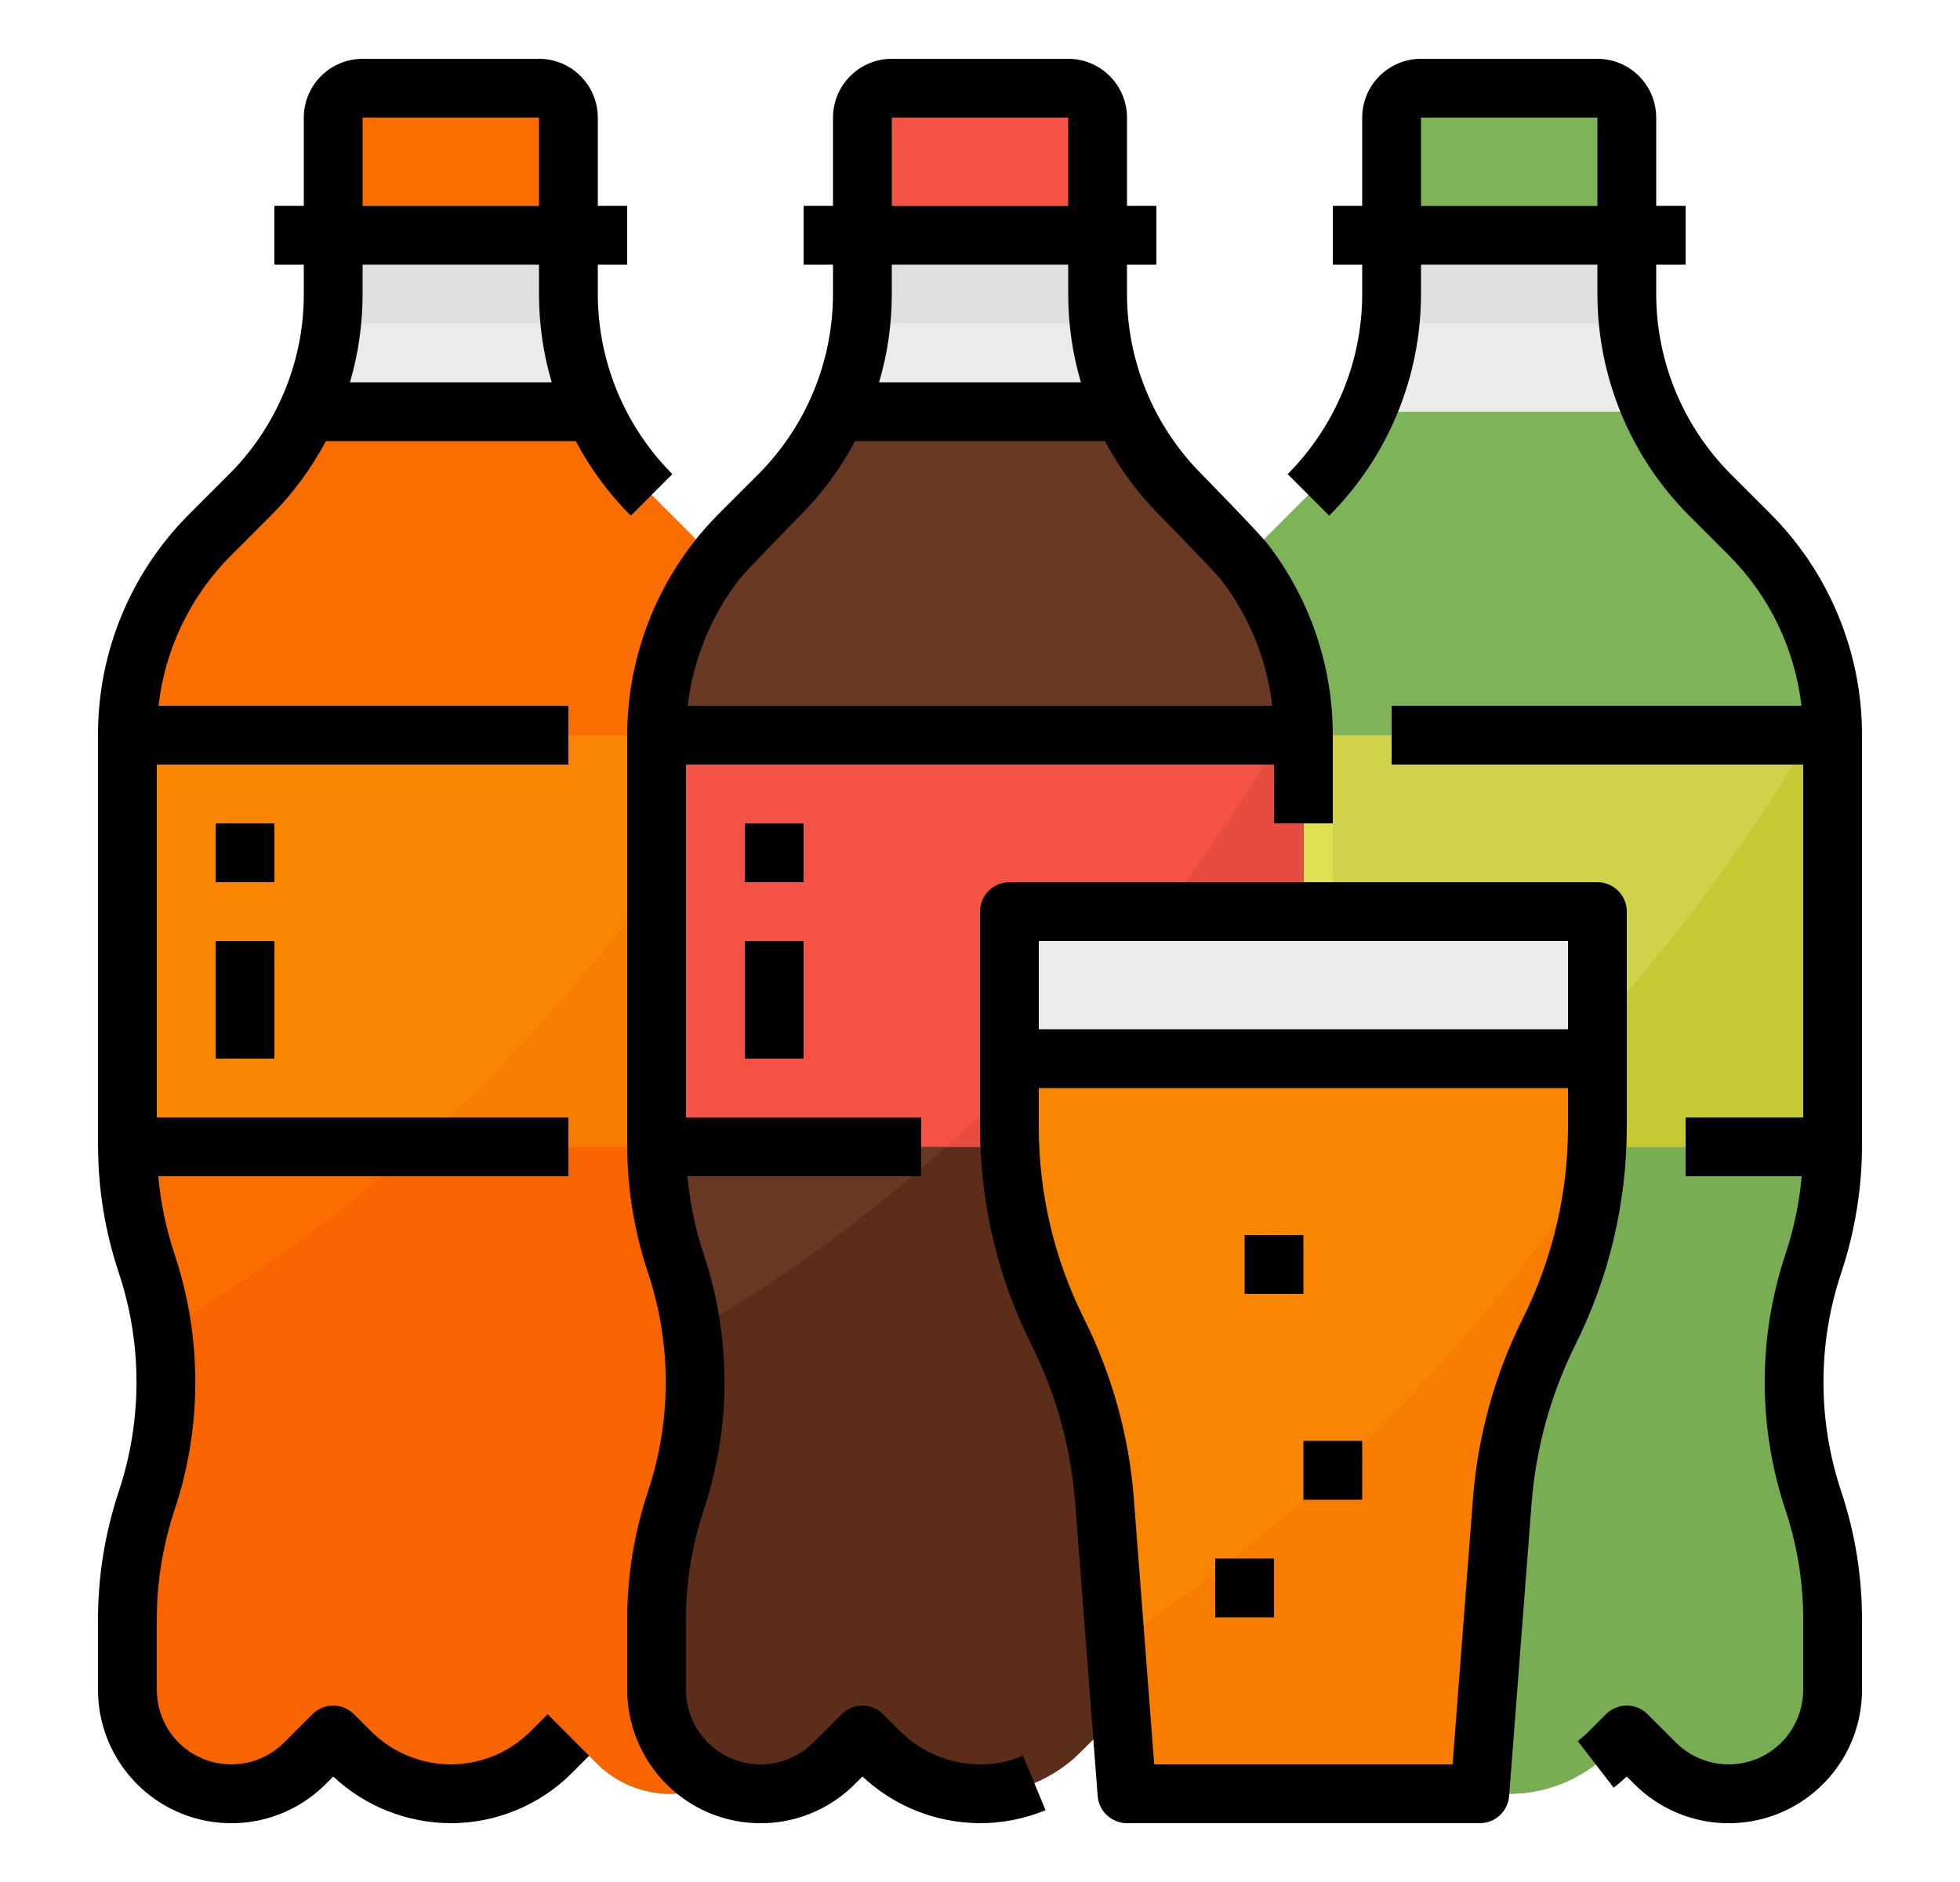 <svg width="25" height="24" viewBox="0 0 25 24" fill="none" xmlns="http://www.w3.org/2000/svg">
<path d="M23.129 16.112C22.802 17.094 22.802 18.156 23.129 19.138C23.292 19.626 23.375 20.137 23.375 20.652V21.549C23.375 21.812 23.297 22.068 23.151 22.286C23.006 22.504 22.799 22.674 22.557 22.774C22.314 22.874 22.048 22.901 21.791 22.85C21.534 22.799 21.297 22.672 21.112 22.487L20.75 22.125L20.53 22.345C20.191 22.684 19.73 22.875 19.25 22.875C18.77 22.875 18.309 22.684 17.97 22.345L17.75 22.125L17.388 22.487C17.203 22.672 16.966 22.799 16.709 22.85C16.452 22.901 16.186 22.874 15.943 22.774C15.701 22.674 15.494 22.504 15.348 22.286C15.203 22.068 15.125 21.812 15.125 21.549V20.652C15.125 20.137 15.208 19.626 15.371 19.138C15.698 18.156 15.698 17.094 15.371 16.112C15.211 15.632 15.128 15.13 15.126 14.625C15.125 14.616 15.125 14.607 15.125 14.598V9.375C15.125 8.899 15.219 8.428 15.401 7.989C15.583 7.55 15.85 7.151 16.186 6.814L16.689 6.311C17.276 5.723 17.644 4.951 17.73 4.125C17.744 4 17.75 3.875 17.75 3.75V3H20.75V3.75C20.75 3.875 20.756 4 20.77 4.125C20.856 4.951 21.224 5.723 21.811 6.311L22.314 6.814C22.993 7.493 23.375 8.415 23.375 9.375V14.598C23.375 14.607 23.375 14.616 23.375 14.625C23.374 14.873 23.353 15.12 23.313 15.365C23.272 15.619 23.211 15.868 23.129 16.112Z" fill="#EBEBE9"/>
<path d="M23.129 16.112C22.802 17.094 22.802 18.156 23.129 19.138C23.292 19.626 23.375 20.137 23.375 20.652V21.549C23.375 21.812 23.297 22.068 23.151 22.286C23.006 22.504 22.799 22.674 22.557 22.774C22.314 22.874 22.048 22.901 21.791 22.85C21.534 22.799 21.297 22.672 21.112 22.487L20.75 22.125L20.53 22.345C20.191 22.684 19.73 22.875 19.25 22.875C18.77 22.875 18.309 22.684 17.97 22.345L17.75 22.125L17.388 22.487C17.203 22.672 16.966 22.799 16.709 22.85C16.452 22.901 16.186 22.874 15.943 22.774C15.701 22.674 15.494 22.504 15.348 22.286C15.203 22.068 15.125 21.812 15.125 21.549V20.652C15.125 20.137 15.208 19.626 15.371 19.138C15.698 18.156 15.698 17.094 15.371 16.112C15.211 15.632 15.128 15.13 15.126 14.625H15.125V9.375C15.125 8.899 15.219 8.428 15.401 7.989C15.583 7.55 15.85 7.151 16.186 6.814L16.689 6.311C16.996 6.004 17.245 5.645 17.424 5.25H21.076C21.255 5.645 21.504 6.004 21.811 6.311L22.314 6.814C22.891 7.391 23.256 8.145 23.35 8.955C23.367 9.094 23.375 9.234 23.375 9.375V14.625H23.375C23.374 14.873 23.353 15.12 23.313 15.365C23.272 15.619 23.211 15.868 23.129 16.112Z" fill="#7EB457"/>
<path d="M23.129 16.112C22.802 17.094 22.802 18.156 23.129 19.138C23.292 19.626 23.375 20.137 23.375 20.651V21.549C23.375 21.811 23.297 22.068 23.151 22.286C23.006 22.504 22.799 22.674 22.557 22.774C22.314 22.874 22.048 22.901 21.791 22.849C21.534 22.798 21.297 22.672 21.112 22.487L20.75 22.125L20.53 22.345C20.191 22.684 19.73 22.875 19.25 22.875C18.77 22.875 18.309 22.684 17.97 22.345L17.75 22.125L17.388 22.487C17.203 22.672 16.966 22.798 16.709 22.849C16.452 22.901 16.186 22.874 15.943 22.774C15.701 22.674 15.494 22.504 15.348 22.286C15.203 22.068 15.125 21.811 15.125 21.549V20.651C15.125 20.137 15.208 19.626 15.371 19.138C15.602 18.444 15.671 17.707 15.573 16.983C18.538 15.249 21.235 12.66 23.35 8.954C23.367 9.094 23.375 9.234 23.375 9.375V14.625H23.375C23.374 14.873 23.353 15.12 23.313 15.365C23.272 15.618 23.211 15.868 23.129 16.112Z" fill="#79AD54"/>
<path d="M15.125 9.375H23.375V14.625H15.125V9.375Z" fill="#D0D24B"/>
<path d="M23.375 9.375V14.625H18.816C20.397 13.216 21.847 11.483 23.105 9.375H23.375Z" fill="#C7C934"/>
<path d="M16.25 10.5H17V11.25H16.25V10.5Z" fill="#DEE051"/>
<path d="M16.25 12H17V13.5H16.25V12Z" fill="#DEE051"/>
<path d="M20.77 4.125H17.73C17.744 4 17.75 3.875 17.75 3.75V3H20.75V3.75C20.75 3.875 20.757 4 20.77 4.125Z" fill="#E0E0DE"/>
<path d="M18.125 1.125H20.375C20.474 1.125 20.57 1.165 20.64 1.235C20.71 1.305 20.75 1.401 20.75 1.5V3H17.75V1.5C17.75 1.401 17.79 1.305 17.86 1.235C17.93 1.165 18.026 1.125 18.125 1.125Z" fill="#7EB457"/>
<path d="M17.375 2.625H21.125V3.375H17.375V2.625Z" fill="#EBEBE9"/>
<path d="M9.629 16.112C9.302 17.094 9.302 18.156 9.629 19.138C9.792 19.626 9.875 20.137 9.875 20.652V21.549C9.875 21.812 9.797 22.068 9.652 22.286C9.506 22.504 9.299 22.674 9.057 22.774C8.814 22.874 8.548 22.901 8.291 22.85C8.034 22.799 7.797 22.672 7.612 22.487L7.25 22.125L7.03 22.345C6.691 22.684 6.23 22.875 5.75 22.875C5.27 22.875 4.809 22.684 4.47 22.345L4.25 22.125L3.888 22.487C3.703 22.672 3.466 22.799 3.209 22.85C2.952 22.901 2.686 22.874 2.443 22.774C2.201 22.674 1.994 22.504 1.848 22.286C1.703 22.068 1.625 21.812 1.625 21.549V20.652C1.625 20.137 1.708 19.626 1.871 19.138C2.033 18.65 2.116 18.139 2.116 17.625C2.116 17.111 2.033 16.6 1.871 16.112C1.711 15.632 1.628 15.13 1.625 14.625C1.625 14.616 1.625 14.607 1.625 14.598V9.375C1.625 8.899 1.719 8.428 1.901 7.989C2.083 7.55 2.349 7.151 2.686 6.814L3.189 6.311C3.496 6.004 3.745 5.645 3.924 5.25C4.087 4.894 4.19 4.514 4.23 4.125C4.243 4 4.25 3.875 4.25 3.75V3H7.25V3.75C7.25 3.875 7.257 4 7.27 4.125C7.356 4.951 7.724 5.723 8.311 6.311L8.814 6.814C9.493 7.493 9.875 8.415 9.875 9.375V14.598C9.875 14.607 9.875 14.616 9.875 14.625C9.874 14.873 9.853 15.12 9.813 15.365C9.772 15.619 9.711 15.868 9.629 16.112Z" fill="#EBEBE9"/>
<path d="M9.629 16.112C9.302 17.094 9.302 18.156 9.629 19.138C9.792 19.626 9.875 20.137 9.875 20.652V21.549C9.875 21.812 9.797 22.068 9.652 22.286C9.506 22.504 9.299 22.674 9.057 22.774C8.814 22.874 8.548 22.901 8.291 22.85C8.034 22.799 7.797 22.672 7.612 22.487L7.25 22.125L7.03 22.345C6.691 22.684 6.23 22.875 5.75 22.875C5.27 22.875 4.809 22.684 4.47 22.345L4.25 22.125L3.888 22.487C3.703 22.672 3.466 22.799 3.209 22.85C2.952 22.901 2.686 22.874 2.443 22.774C2.201 22.674 1.994 22.504 1.848 22.286C1.703 22.068 1.625 21.812 1.625 21.549V20.652C1.625 20.137 1.708 19.626 1.871 19.138C2.033 18.65 2.116 18.139 2.116 17.625C2.116 17.41 2.102 17.196 2.073 16.983C2.033 16.687 1.965 16.395 1.871 16.112C1.711 15.632 1.628 15.13 1.625 14.625H1.625V9.375C1.625 8.899 1.719 8.428 1.901 7.989C2.083 7.55 2.349 7.151 2.686 6.814L3.189 6.311C3.496 6.004 3.745 5.645 3.924 5.25H7.576C7.755 5.645 8.004 6.004 8.311 6.311L8.814 6.814C9.391 7.391 9.756 8.145 9.85 8.955C9.867 9.094 9.875 9.234 9.875 9.375V14.625H9.875C9.874 14.873 9.853 15.12 9.813 15.365C9.772 15.619 9.711 15.868 9.629 16.112Z" fill="#FA6D00"/>
<path d="M9.629 16.112C9.302 17.094 9.302 18.156 9.629 19.138C9.792 19.626 9.875 20.137 9.875 20.651V21.549C9.875 21.811 9.797 22.068 9.652 22.286C9.506 22.504 9.299 22.674 9.057 22.774C8.814 22.874 8.548 22.901 8.291 22.849C8.034 22.798 7.797 22.672 7.612 22.487L7.25 22.125L7.03 22.345C6.691 22.684 6.23 22.875 5.75 22.875C5.27 22.875 4.809 22.684 4.47 22.345L4.25 22.125L3.888 22.487C3.703 22.672 3.466 22.798 3.209 22.849C2.952 22.901 2.686 22.874 2.443 22.774C2.201 22.674 1.994 22.504 1.848 22.286C1.703 22.068 1.625 21.811 1.625 21.549V20.651C1.625 20.137 1.708 19.626 1.871 19.138C2.033 18.65 2.116 18.139 2.116 17.625C2.116 17.41 2.102 17.195 2.073 16.983C5.037 15.249 7.735 12.66 9.85 8.954C9.867 9.094 9.875 9.234 9.875 9.375V14.625H9.875C9.874 14.873 9.853 15.12 9.813 15.365C9.772 15.618 9.711 15.868 9.629 16.112Z" fill="#F86400"/>
<path d="M1.625 9.375H9.875V14.625H1.625V9.375Z" fill="#F98500"/>
<path d="M9.875 9.375V14.625H5.315C6.897 13.216 8.347 11.483 9.605 9.375H9.875Z" fill="#F77C00"/>
<path d="M7.27 4.125H4.23C4.244 4 4.25 3.875 4.25 3.75V3H7.25V3.75C7.25 3.875 7.257 4 7.27 4.125Z" fill="#E0E0DE"/>
<path d="M4.625 1.125H6.875C6.974 1.125 7.07 1.165 7.14 1.235C7.21 1.305 7.25 1.401 7.25 1.5V3H4.25V1.5C4.25 1.401 4.29 1.305 4.36 1.235C4.43 1.165 4.526 1.125 4.625 1.125Z" fill="#FA6D00"/>
<path d="M3.875 2.625H7.625V3.375H3.875V2.625Z" fill="#EBEBE9"/>
<path d="M16.379 16.112C16.052 17.094 16.052 18.156 16.379 19.138C16.542 19.626 16.625 20.137 16.625 20.652V21.549C16.625 21.812 16.547 22.068 16.401 22.286C16.256 22.504 16.049 22.674 15.807 22.774C15.564 22.874 15.298 22.901 15.041 22.85C14.784 22.799 14.547 22.672 14.362 22.487L14 22.125L13.78 22.345C13.441 22.684 12.98 22.875 12.5 22.875C12.02 22.875 11.559 22.684 11.22 22.345L11 22.125L10.638 22.487C10.453 22.672 10.216 22.799 9.959 22.85C9.702 22.901 9.436 22.874 9.193 22.774C8.951 22.674 8.744 22.504 8.598 22.286C8.453 22.068 8.375 21.812 8.375 21.549V20.652C8.375 20.137 8.458 19.626 8.621 19.138C8.948 18.156 8.948 17.094 8.621 16.112C8.461 15.632 8.378 15.13 8.375 14.625C8.375 14.616 8.375 14.607 8.375 14.598V9.375C8.375 8.899 8.469 8.428 8.651 7.989C8.833 7.55 9.099 7.151 9.436 6.814L9.939 6.311C10.526 5.723 10.894 4.951 10.98 4.125C10.993 4 11 3.875 11 3.75V3H14V3.75C14 3.875 14.007 4 14.02 4.125C14.106 4.951 14.474 5.723 15.061 6.311L15.564 6.814C16.243 7.493 16.625 8.415 16.625 9.375V14.598C16.625 14.607 16.625 14.616 16.625 14.625C16.624 14.873 16.603 15.12 16.563 15.365C16.522 15.619 16.461 15.868 16.379 16.112Z" fill="#EBEBE9"/>
<path d="M16.379 16.112C16.052 17.094 16.052 18.156 16.379 19.138C16.542 19.626 16.625 20.137 16.625 20.652V21.549C16.625 21.812 16.547 22.068 16.401 22.286C16.256 22.504 16.049 22.674 15.807 22.774C15.564 22.874 15.298 22.901 15.041 22.85C14.784 22.799 14.547 22.672 14.362 22.487L14 22.125L13.78 22.345C13.441 22.684 12.98 22.875 12.5 22.875C12.02 22.875 11.559 22.684 11.22 22.345L11 22.125L10.638 22.487C10.453 22.672 10.216 22.799 9.959 22.85C9.702 22.901 9.436 22.874 9.193 22.774C8.951 22.674 8.744 22.504 8.598 22.286C8.453 22.068 8.375 21.812 8.375 21.549V20.652C8.375 20.137 8.458 19.626 8.621 19.138C8.948 18.156 8.948 17.094 8.621 16.112C8.461 15.632 8.378 15.13 8.375 14.625H8.375V9.375C8.375 8.899 8.469 8.428 8.651 7.989C8.833 7.55 9.099 7.151 9.436 6.814L9.939 6.311C10.246 6.004 10.495 5.645 10.674 5.25H14.326C14.505 5.645 14.754 6.004 15.061 6.311L15.564 6.814C16.141 7.391 16.506 8.145 16.6 8.955C16.617 9.094 16.625 9.234 16.625 9.375V14.625H16.625C16.624 14.873 16.603 15.12 16.563 15.365C16.522 15.619 16.461 15.868 16.379 16.112Z" fill="#693924"/>
<path d="M16.379 16.112C16.052 17.094 16.052 18.156 16.379 19.138C16.542 19.626 16.625 20.137 16.625 20.651V21.549C16.625 21.811 16.547 22.068 16.401 22.286C16.256 22.504 16.049 22.674 15.807 22.774C15.564 22.874 15.298 22.901 15.041 22.849C14.784 22.798 14.547 22.672 14.362 22.487L14 22.125L13.78 22.345C13.441 22.684 12.98 22.875 12.5 22.875C12.02 22.875 11.559 22.684 11.22 22.345L11 22.125L10.638 22.487C10.453 22.672 10.216 22.798 9.959 22.849C9.702 22.901 9.436 22.874 9.193 22.774C8.951 22.674 8.744 22.504 8.598 22.286C8.453 22.068 8.375 21.811 8.375 21.549V20.651C8.375 20.137 8.458 19.626 8.621 19.138C8.852 18.444 8.921 17.707 8.823 16.983C11.787 15.249 14.485 12.66 16.6 8.954C16.617 9.094 16.625 9.234 16.625 9.375V14.625H16.625C16.624 14.873 16.603 15.12 16.563 15.365C16.522 15.618 16.461 15.868 16.379 16.112Z" fill="#5C2E1A"/>
<path d="M8.375 9.375H16.625V14.625H8.375V9.375Z" fill="#F35244"/>
<path d="M16.625 9.375V14.625H12.066C13.647 13.216 15.097 11.483 16.355 9.375H16.625Z" fill="#E64C3F"/>
<path d="M14.02 4.125H10.98C10.993 4 11 3.875 11 3.75V3H14V3.75C14 3.875 14.007 4 14.02 4.125Z" fill="#E0E0DE"/>
<path d="M11.375 1.125H13.625C13.725 1.125 13.82 1.165 13.89 1.235C13.96 1.305 14 1.401 14 1.5V3H11V1.5C11 1.401 11.04 1.305 11.11 1.235C11.18 1.165 11.275 1.125 11.375 1.125Z" fill="#F35244"/>
<path d="M10.625 2.625H14.375V3.375H10.625V2.625Z" fill="#EBEBE9"/>
<path d="M20.375 11.625V14.375C20.375 15.279 20.165 16.171 19.76 16.98C19.424 17.654 19.221 18.387 19.162 19.138L18.875 22.875H14.375L14.088 19.138C14.03 18.387 13.827 17.654 13.49 16.98C13.085 16.171 12.875 15.279 12.875 14.375V11.625H20.375Z" fill="#EBEBE9"/>
<path d="M20.375 13.5V14.375C20.375 14.543 20.367 14.711 20.354 14.878C20.29 15.61 20.089 16.323 19.76 16.98C19.424 17.654 19.221 18.387 19.162 19.138L18.875 22.875H14.375L14.227 20.955L14.088 19.138C14.03 18.387 13.827 17.654 13.49 16.98C13.085 16.171 12.875 15.279 12.875 14.375V13.5H20.375Z" fill="#F98500"/>
<path d="M20.353 14.878C20.29 15.609 20.089 16.322 19.76 16.979C19.424 17.653 19.221 18.386 19.162 19.137L18.875 22.875H14.375L14.227 20.955C16.445 19.521 18.529 17.538 20.353 14.878Z" fill="#F77C00"/>
<path d="M23.446 7.846C23.245 7.361 22.951 6.92 22.579 6.549L22.076 6.046C21.468 5.436 21.126 4.611 21.125 3.75V3.375H21.5V2.625H21.125V1.5C21.125 1.301 21.046 1.111 20.905 0.97C20.765 0.829 20.574 0.75 20.375 0.75H18.125C17.926 0.75 17.736 0.829 17.595 0.97C17.454 1.111 17.375 1.301 17.375 1.5V2.625H17V3.375H17.375V3.75C17.375 4.611 17.032 5.436 16.424 6.046L16.954 6.576C17.703 5.826 18.125 4.81 18.125 3.75V3.375H20.375V3.75C20.376 4.81 20.797 5.826 21.546 6.576L22.049 7.079C22.567 7.596 22.894 8.273 22.978 9H17.75V9.75H23V14.25H21.5V15H22.981C22.972 15.102 22.96 15.204 22.943 15.305C22.905 15.538 22.849 15.769 22.774 15.993C22.421 17.052 22.421 18.197 22.774 19.257C22.924 19.706 23 20.177 23 20.652V21.549C23 21.737 22.944 21.921 22.84 22.078C22.735 22.234 22.587 22.356 22.413 22.428C22.239 22.5 22.048 22.518 21.864 22.482C21.68 22.445 21.51 22.355 21.377 22.222L21.015 21.86C20.98 21.825 20.939 21.797 20.894 21.779C20.848 21.76 20.799 21.75 20.75 21.75C20.701 21.75 20.652 21.76 20.607 21.779C20.561 21.797 20.52 21.825 20.485 21.86L20.265 22.08C20.221 22.124 20.174 22.165 20.125 22.203L20.582 22.797C20.64 22.753 20.696 22.705 20.749 22.655L20.847 22.752C21.085 22.99 21.388 23.152 21.718 23.218C22.047 23.283 22.39 23.25 22.7 23.121C23.011 22.992 23.277 22.774 23.464 22.494C23.651 22.215 23.75 21.886 23.75 21.549V20.652C23.75 20.097 23.661 19.546 23.485 19.02C23.183 18.115 23.183 17.136 23.485 16.231C23.573 15.968 23.639 15.699 23.683 15.426C23.726 15.165 23.748 14.901 23.75 14.636C23.75 14.633 23.75 14.629 23.75 14.625V9.375C23.751 8.85 23.647 8.33 23.446 7.846ZM18.125 2.625V1.5H20.375V2.625H18.125Z" fill="black"/>
<path d="M6.765 22.08C6.496 22.349 6.131 22.5 5.75 22.5C5.37 22.499 5.005 22.348 4.735 22.08L4.515 21.86C4.48 21.825 4.439 21.797 4.394 21.779C4.348 21.76 4.299 21.75 4.25 21.75C4.201 21.75 4.152 21.76 4.107 21.779C4.061 21.797 4.02 21.825 3.985 21.86L3.623 22.222C3.49 22.355 3.321 22.445 3.136 22.482C2.952 22.518 2.761 22.5 2.587 22.428C2.413 22.356 2.265 22.234 2.16 22.078C2.056 21.921 2 21.737 2 21.549V20.652C2 20.177 2.077 19.706 2.226 19.257C2.402 18.73 2.491 18.18 2.491 17.625C2.491 17.07 2.402 16.519 2.226 15.993C2.119 15.671 2.049 15.338 2.019 15H7.25V14.25H2V9.75H7.25V9H2.022C2.105 8.273 2.432 7.596 2.951 7.079L3.454 6.576C3.735 6.296 3.971 5.975 4.157 5.625H7.344C7.529 5.975 7.765 6.296 8.046 6.576L8.576 6.046C7.968 5.436 7.626 4.611 7.625 3.75V3.375H8V2.625H7.625V1.5C7.625 1.301 7.546 1.111 7.405 0.97C7.265 0.829 7.074 0.75 6.875 0.75H4.625C4.426 0.75 4.236 0.829 4.095 0.97C3.954 1.111 3.875 1.301 3.875 1.5V2.625H3.5V3.375H3.875V3.75C3.876 4.214 3.776 4.673 3.583 5.095C3.422 5.449 3.199 5.771 2.924 6.046L2.421 6.549C2.048 6.919 1.753 7.36 1.552 7.845C1.351 8.33 1.249 8.85 1.25 9.375V14.625C1.25 14.629 1.251 14.633 1.251 14.636C1.254 15.178 1.343 15.716 1.515 16.23C1.665 16.68 1.741 17.151 1.741 17.625C1.741 18.099 1.665 18.57 1.515 19.019C1.34 19.546 1.25 20.097 1.25 20.652V21.549C1.25 21.886 1.35 22.215 1.537 22.494C1.724 22.774 1.989 22.992 2.3 23.121C2.611 23.25 2.953 23.283 3.283 23.218C3.612 23.152 3.916 22.99 4.153 22.752L4.251 22.655C4.657 23.036 5.193 23.248 5.75 23.25C6.33 23.25 6.885 23.02 7.295 22.61L7.515 22.39L6.985 21.86L6.765 22.08ZM4.625 3.375H6.875V3.75C6.875 4.131 6.929 4.51 7.037 4.875H4.464C4.571 4.51 4.625 4.131 4.625 3.75V3.375ZM4.625 1.5H6.875V2.625H4.625V1.5Z" fill="black"/>
<path d="M2.75 10.5H3.5V11.25H2.75V10.5Z" fill="black"/>
<path d="M2.75 12H3.5V13.5H2.75V12Z" fill="black"/>
<path d="M12.5 22.5C12.12 22.499 11.755 22.348 11.485 22.08L11.265 21.86C11.23 21.825 11.189 21.797 11.143 21.779C11.098 21.76 11.049 21.75 11 21.75C10.951 21.75 10.902 21.76 10.857 21.779C10.811 21.797 10.77 21.825 10.735 21.86L10.373 22.222C10.24 22.355 10.071 22.445 9.886 22.482C9.702 22.519 9.511 22.5 9.337 22.428C9.163 22.356 9.015 22.234 8.91 22.078C8.806 21.921 8.75 21.737 8.75 21.549V20.652C8.75 20.177 8.827 19.706 8.976 19.257C9.33 18.198 9.33 17.052 8.976 15.993C8.869 15.671 8.799 15.338 8.769 15H11.75V14.25H8.75V9.75H16.25V10.5H17V9.375C17 8.495 16.71 7.64 16.173 6.942C16.07 6.806 15.326 6.046 15.326 6.046C14.718 5.436 14.376 4.611 14.375 3.75V3.375H14.75V2.625H14.375V1.5C14.375 1.301 14.296 1.111 14.155 0.97C14.014 0.829 13.824 0.75 13.625 0.75H11.375C11.176 0.75 10.986 0.829 10.845 0.97C10.704 1.111 10.625 1.301 10.625 1.5V2.625H10.25V3.375H10.625V3.75C10.624 4.611 10.282 5.436 9.674 6.046L9.171 6.549C9.048 6.672 8.933 6.803 8.828 6.94C8.292 7.639 8.002 8.495 8 9.375V14.625C8 14.629 8 14.633 8.001 14.636C8.004 15.178 8.093 15.716 8.265 16.23C8.567 17.135 8.567 18.114 8.265 19.019C8.089 19.545 8 20.097 8 20.652V21.549C8.001 21.869 8.092 22.182 8.262 22.453C8.432 22.724 8.674 22.941 8.961 23.081C9.279 23.235 9.637 23.285 9.985 23.227C10.333 23.168 10.654 23.002 10.903 22.752L11.001 22.655C11.407 23.036 11.943 23.248 12.5 23.25C12.787 23.25 13.071 23.194 13.336 23.084L13.049 22.391C12.875 22.463 12.689 22.5 12.5 22.5ZM11.375 3.375H13.625V3.75C13.625 4.131 13.679 4.51 13.787 4.875H11.213C11.321 4.51 11.375 4.131 11.375 3.75V3.375ZM11.375 1.5H13.625V2.625H11.375V1.5ZM9.423 7.396C9.507 7.287 10.204 6.576 10.204 6.576C10.485 6.296 10.721 5.975 10.907 5.625H14.094C14.279 5.975 14.515 6.296 14.796 6.576C14.796 6.576 15.493 7.287 15.578 7.398C15.936 7.863 16.16 8.417 16.227 9H8.772C8.841 8.417 9.066 7.863 9.423 7.396Z" fill="black"/>
<path d="M9.5 10.5H10.25V11.25H9.5V10.5Z" fill="black"/>
<path d="M9.5 12H10.25V13.5H9.5V12Z" fill="black"/>
<path d="M20.75 11.625C20.75 11.525 20.71 11.43 20.64 11.36C20.57 11.29 20.474 11.25 20.375 11.25H12.875C12.775 11.25 12.68 11.29 12.61 11.36C12.54 11.43 12.5 11.525 12.5 11.625V14.375C12.5 15.338 12.724 16.287 13.155 17.147C13.47 17.778 13.66 18.463 13.714 19.166L14.001 22.904C14.008 22.998 14.051 23.086 14.12 23.15C14.19 23.214 14.28 23.25 14.375 23.25H18.875C18.97 23.25 19.061 23.214 19.13 23.15C19.199 23.086 19.242 22.998 19.249 22.904L19.536 19.167C19.591 18.464 19.781 17.778 20.095 17.147C20.525 16.286 20.749 15.337 20.75 14.375V11.625ZM20 12V13.125H13.25V12H20ZM19.424 16.812C19.066 17.529 18.85 18.309 18.788 19.109L18.528 22.5H14.722L14.462 19.109C14.4 18.309 14.184 17.529 13.825 16.812C13.447 16.055 13.25 15.221 13.25 14.375V13.875H20V14.375C19.999 15.221 19.802 16.055 19.424 16.812Z" fill="black"/>
<path d="M15.5 19.875H16.25V20.625H15.5V19.875Z" fill="black"/>
<path d="M16.625 18.375H17.375V19.125H16.625V18.375Z" fill="black"/>
<path d="M15.875 15.75H16.625V16.5H15.875V15.75Z" fill="black"/>
</svg>
